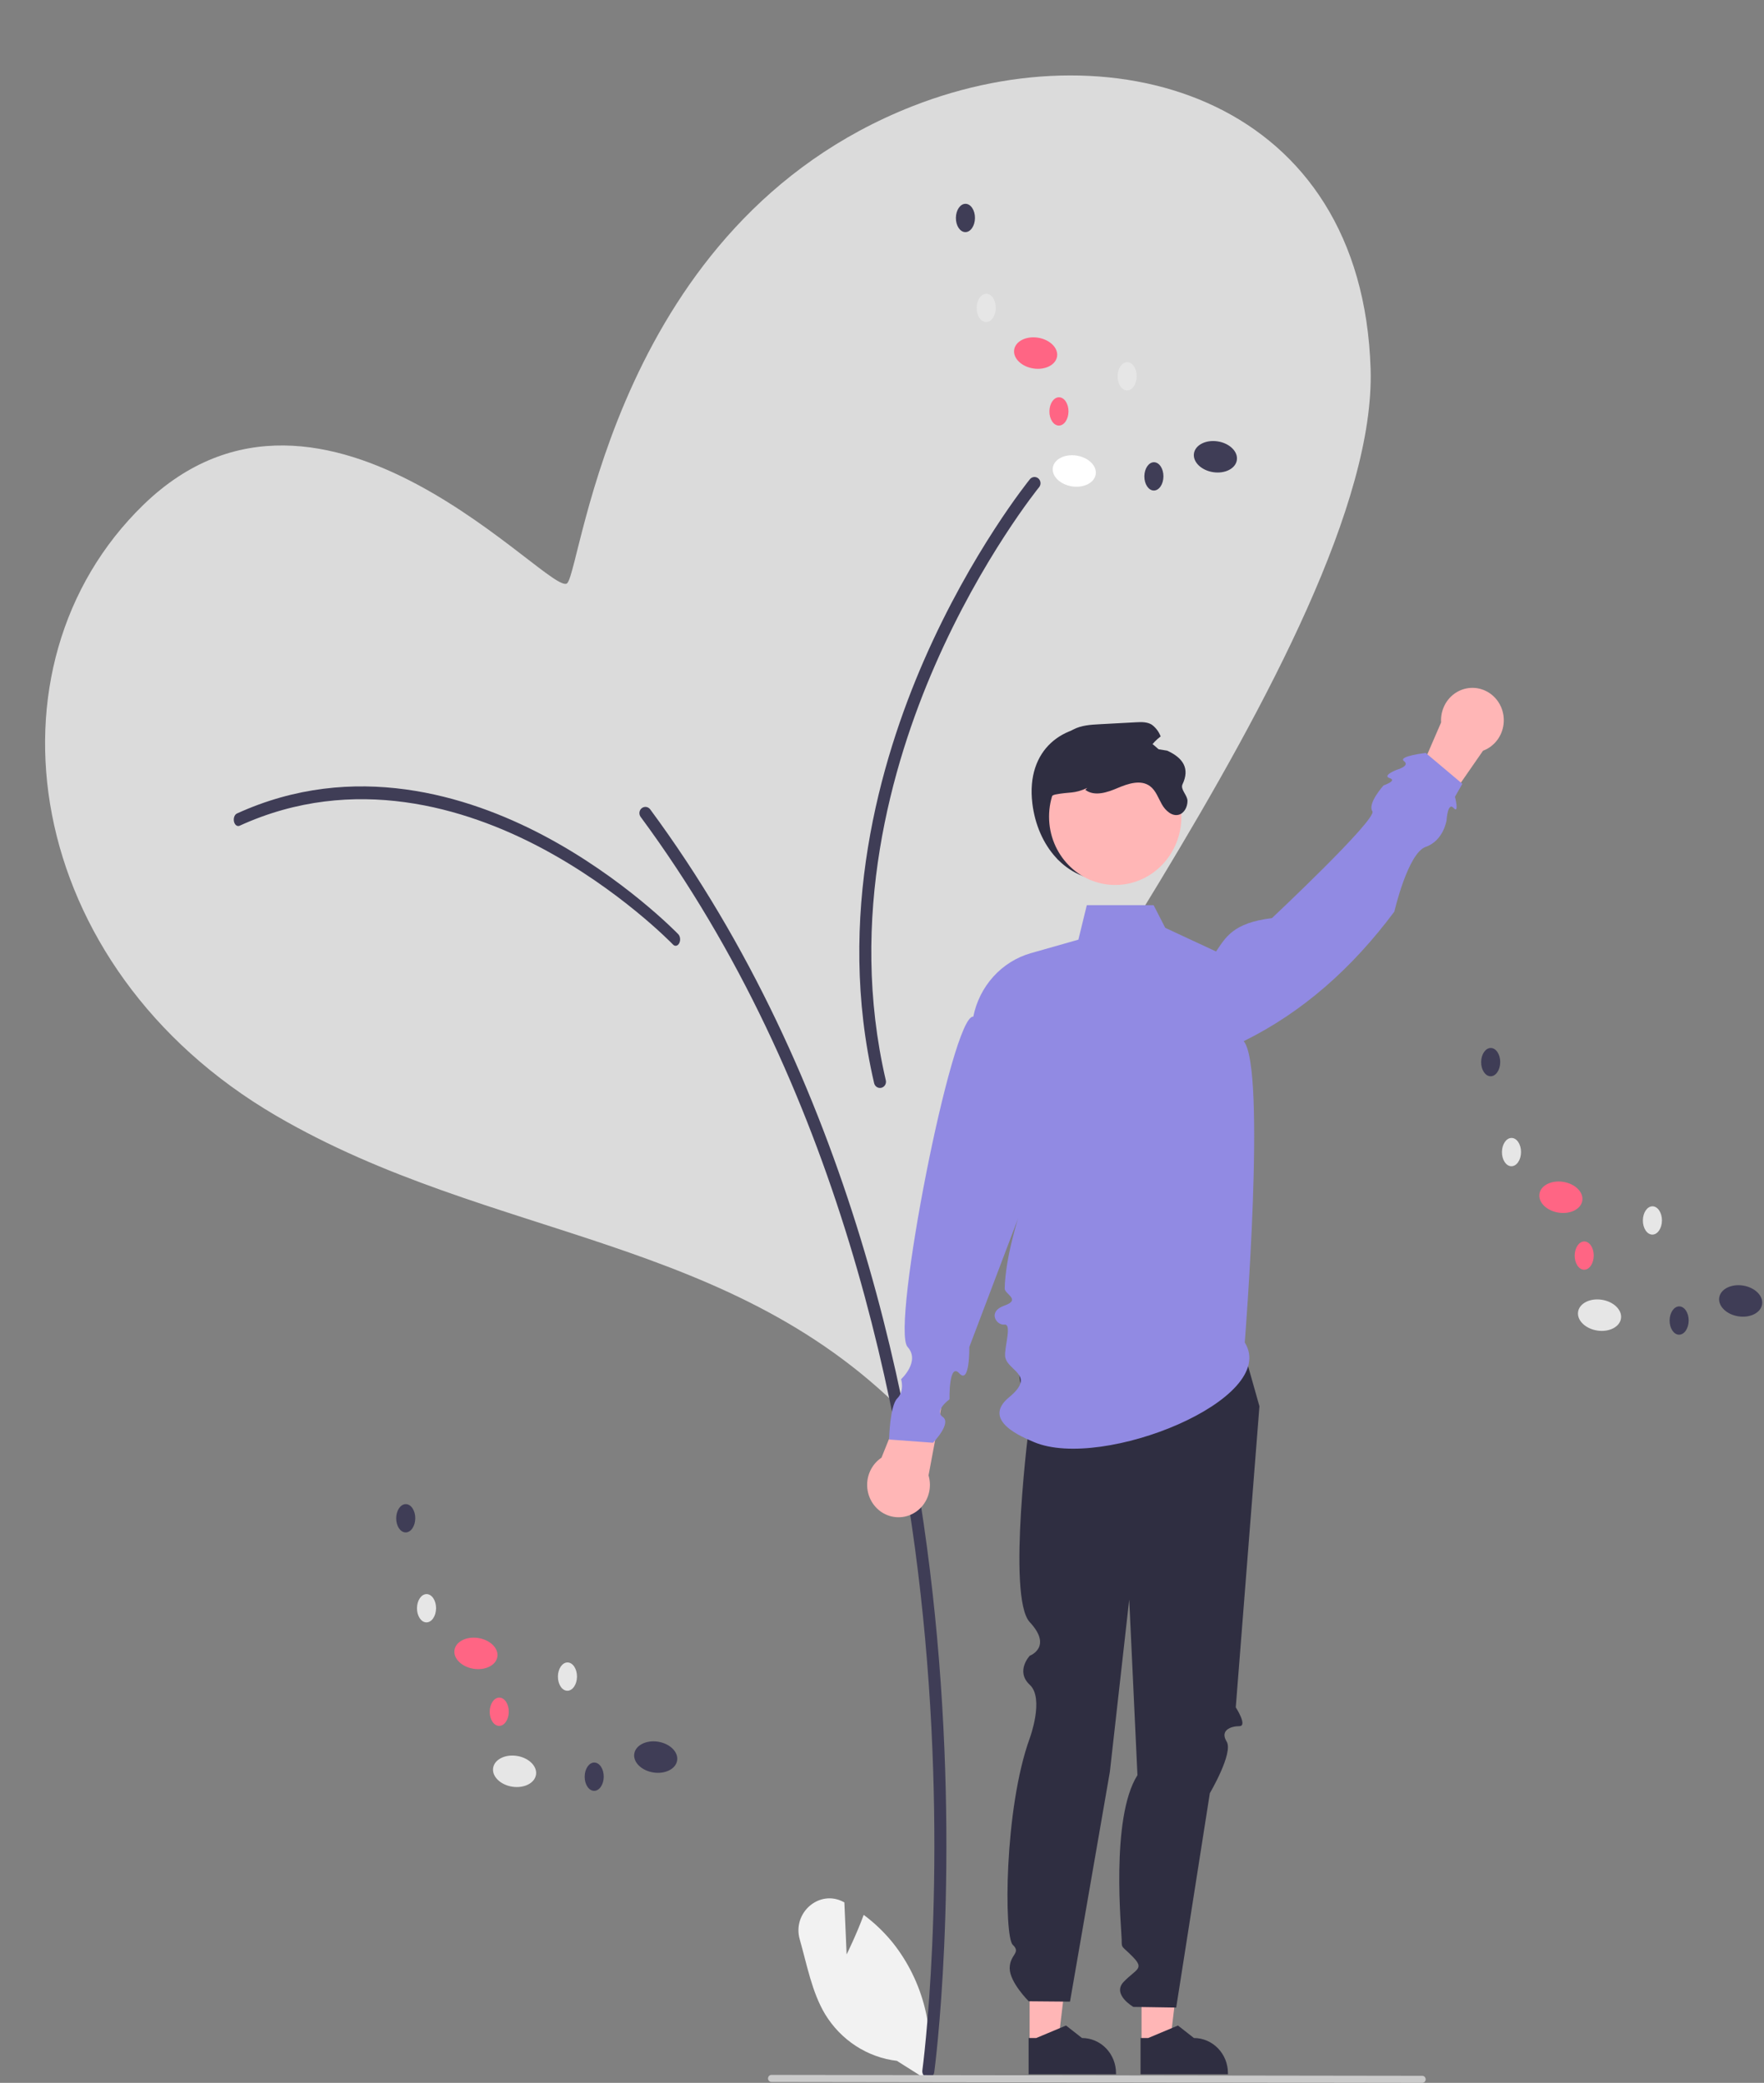 <svg width="166" height="196" viewBox="0 0 166 196" fill="none" xmlns="http://www.w3.org/2000/svg">
<rect x="0" y="0" width="166" height="196" fill="#808080" stroke="none"/>
<g clip-path="url(#clip0_8774_42652)">
<path d="M79.67 183.917L79.459 179.018C79.437 179.006 79.415 178.994 79.393 178.983C77.13 177.758 74.537 179.975 75.26 182.504C75.94 184.883 76.397 187.449 77.641 189.531C78.377 190.741 79.366 191.764 80.537 192.526C81.708 193.287 83.029 193.767 84.404 193.929L87.279 195.745C87.673 193.476 87.586 191.146 87.024 188.915C86.461 186.684 85.437 184.605 84.021 182.822C83.217 181.83 82.296 180.946 81.278 180.192C80.589 182.065 79.67 183.917 79.67 183.917Z" fill="#F2F2F2"/>
<path d="M25.998 105C46.28 116.831 69.142 116.119 85.855 133.726C87.021 131.725 89.275 125.963 88.964 118.92C88.576 110.117 129.757 59.935 128.98 34.726C128.202 9.517 105.253 2.37 85.855 10C57.891 21 54.779 53.237 53.389 54.868C51.999 56.5 30.499 31 13.499 47.5C-2.11 62.65 1.998 91 25.998 105Z" fill="#DBDBDB"/>
<path d="M87.357 195.503C87.493 195.503 87.624 195.452 87.727 195.36C87.829 195.268 87.897 195.141 87.916 195.002C87.94 194.828 90.293 177.316 88.179 154.041C86.228 132.547 79.96 101.587 61.186 76.161C61.141 76.1 61.084 76.049 61.02 76.01C60.956 75.971 60.885 75.946 60.811 75.936C60.738 75.925 60.663 75.93 60.591 75.95C60.519 75.969 60.452 76.003 60.393 76.05C60.334 76.096 60.284 76.154 60.246 76.221C60.209 76.287 60.185 76.36 60.175 76.436C60.165 76.512 60.17 76.59 60.189 76.664C60.208 76.738 60.241 76.807 60.286 76.868C78.899 102.075 85.116 132.808 87.053 154.15C89.154 177.289 86.82 194.665 86.796 194.838C86.785 194.92 86.791 195.005 86.814 195.085C86.837 195.165 86.876 195.239 86.929 195.302C86.982 195.366 87.048 195.416 87.122 195.451C87.195 195.486 87.275 195.503 87.357 195.503Z" fill="#3F3D56"/>
<path d="M63.58 89C63.669 89 63.755 88.96 63.827 88.885C63.899 88.81 63.952 88.705 63.979 88.584C64.007 88.463 64.007 88.332 63.98 88.211C63.952 88.09 63.899 87.985 63.827 87.91C63.777 87.857 58.682 82.582 51.065 78.575C44.023 74.872 33.316 71.514 22.293 76.554C22.24 76.578 22.192 76.617 22.149 76.668C22.107 76.719 22.072 76.781 22.047 76.852C22.022 76.922 22.006 76.999 22.002 77.078C21.997 77.157 22.003 77.236 22.02 77.312C22.037 77.387 22.063 77.457 22.099 77.518C22.134 77.578 22.178 77.628 22.227 77.664C22.276 77.701 22.329 77.723 22.384 77.729C22.439 77.736 22.495 77.727 22.547 77.703C33.344 72.766 43.858 76.068 50.776 79.707C58.284 83.657 63.284 88.833 63.334 88.885C63.406 88.96 63.492 89 63.58 89Z" fill="#3F3D56"/>
<path d="M97.915 45.513C97.924 45.39 97.894 45.267 97.831 45.163C97.768 45.058 97.675 44.976 97.564 44.93C97.454 44.883 97.332 44.874 97.216 44.904C97.1 44.933 96.996 45 96.919 45.094C96.864 45.161 91.434 51.862 86.944 62.151C82.795 71.663 78.613 86.285 82.26 101.931C82.295 102.081 82.386 102.211 82.514 102.292C82.642 102.373 82.796 102.398 82.942 102.362C83.088 102.325 83.213 102.231 83.292 102.099C83.37 101.967 83.394 101.808 83.359 101.658C79.787 86.333 83.898 71.976 87.976 62.63C92.401 52.488 97.73 45.912 97.783 45.846C97.86 45.752 97.906 45.636 97.915 45.513Z" fill="#3F3D56"/>
<path d="M97.149 75.6C97.626 79.572 100.294 82.847 104.172 82.847C106.035 82.847 107.821 82.083 109.138 80.724C110.455 79.365 111.195 77.522 111.195 75.6C111.195 71.597 108.034 68.723 104.172 68.353C100.074 67.96 96.537 70.5 97.149 75.6Z" fill="#2F2E41"/>
<path d="M107.424 192.312L110.099 192.311L111.371 181.667L107.424 181.667L107.424 192.312Z" fill="#FFB6B6"/>
<path d="M107.33 195.19L115.554 195.19V195.083C115.554 194.207 115.217 193.367 114.616 192.747C114.016 192.128 113.202 191.78 112.353 191.78H112.353L110.851 190.604L108.048 191.78L107.33 191.78L107.33 195.19Z" fill="#2F2E41"/>
<path d="M96.891 192.312L99.566 192.311L100.838 181.667L96.891 181.667L96.891 192.312Z" fill="#FFB6B6"/>
<path d="M96.797 195.19L105.021 195.19V195.083C105.021 194.207 104.683 193.367 104.083 192.747C103.483 192.128 102.669 191.78 101.82 191.78H101.82L100.318 190.604L97.515 191.78L96.797 191.78L96.797 195.19Z" fill="#2F2E41"/>
<path d="M116.628 125.642L118.519 132.332L116.291 160.663C116.291 160.663 117.438 162.434 116.628 162.434C115.818 162.434 114.779 162.827 115.433 163.885C116.088 164.943 113.851 168.741 113.851 168.741L110.686 188.914L106.653 188.852C106.653 188.852 104.603 187.674 105.754 186.482C106.904 185.29 107.715 185.29 106.634 184.175C105.554 183.06 105.554 183.396 105.554 182.531C105.554 181.667 104.471 171.099 107.038 167.045L106.265 150.518L104.443 166.729L100.692 188.356L96.808 188.323C96.808 188.323 95.013 186.538 95.017 185.217C95.02 183.896 96.125 183.787 95.302 183.005C94.48 182.224 94.48 170.221 96.911 163.549C96.911 163.549 98.286 159.822 96.908 158.544C95.529 157.267 96.906 155.805 96.906 155.805C96.906 155.805 99.089 154.991 96.904 152.645C94.719 150.299 96.892 133.706 96.892 133.706C96.892 133.706 94.504 127.008 96.923 124.374C99.342 121.74 116.628 125.642 116.628 125.642Z" fill="#2F2E41"/>
<path d="M82.953 137.168L86.327 128.755L88.984 130.279L87.379 138.836C87.54 139.379 87.551 139.956 87.411 140.505C87.271 141.053 86.986 141.55 86.587 141.94C86.188 142.33 85.692 142.598 85.154 142.713C84.616 142.828 84.058 142.785 83.541 142.591C83.025 142.396 82.572 142.057 82.233 141.611C81.893 141.165 81.681 140.631 81.62 140.067C81.559 139.504 81.651 138.934 81.887 138.422C82.122 137.909 82.492 137.475 82.953 137.168Z" fill="#FFB6B6"/>
<path d="M139.559 70.644L134.426 78.049L132.172 75.943L135.614 67.983C135.577 67.418 135.693 66.852 135.95 66.351C136.206 65.85 136.593 65.432 137.067 65.145C137.541 64.859 138.084 64.714 138.633 64.728C139.182 64.742 139.717 64.914 140.177 65.224C140.637 65.534 141.003 65.97 141.236 66.484C141.469 66.998 141.558 67.568 141.494 68.131C141.43 68.694 141.215 69.228 140.873 69.671C140.531 70.115 140.076 70.452 139.559 70.644Z" fill="#FFB6B6"/>
<path d="M117.137 126.328C120.466 131.657 103.731 138.42 97.31 135.705C96.186 135.229 92.318 133.659 94.962 131.482C97.605 129.305 94.655 128.999 94.585 127.581C94.539 126.634 95.249 124.556 94.508 124.645C93.766 124.734 92.898 123.424 94.513 122.86C96.129 122.296 94.531 121.782 94.545 121.247C94.699 115.406 99.042 106.115 99.042 106.115L91.217 126.757C91.217 126.757 91.275 130.328 90.277 129.237C89.279 128.146 89.352 131.678 89.352 131.678C89.352 131.678 87.868 132.746 88.721 133.341C89.574 133.936 87.802 135.764 87.802 135.764L83.668 135.459C83.668 135.459 83.733 132.29 84.439 131.589C85.144 130.888 84.798 129.785 84.798 129.785C84.798 129.785 86.636 128.106 85.403 126.743C83.819 124.99 89.597 95.378 91.591 95.671C91.873 94.255 92.528 92.948 93.486 91.892C94.443 90.837 95.664 90.076 97.014 89.692L101.48 88.423L102.273 85.177H108.56L109.655 87.31L114.436 89.536C115.336 88.225 116.009 86.844 119.696 86.396C119.696 86.396 129.631 77.068 129.146 76.339C128.661 75.611 130.201 73.906 130.201 73.906C130.201 73.906 131.516 73.462 130.774 73.224C130.032 72.987 131.435 72.439 131.435 72.439C131.435 72.439 132.734 72.087 132.121 71.623C131.508 71.159 134.166 70.854 134.166 70.854L137.615 73.757L136.918 74.977C136.918 74.977 137.343 76.638 136.788 76.031C136.233 75.425 136.129 77.184 136.129 77.184C136.129 77.184 135.846 79.111 134.166 79.692C132.487 80.272 131.213 85.786 131.213 85.786C127.252 91.101 122.578 95.247 117.038 97.976C119.197 100.533 117.137 126.328 117.137 126.328Z" fill="#918AE3"/>
<path d="M104.948 83.277C108.387 83.277 111.175 80.4 111.175 76.851C111.175 73.302 108.387 70.424 104.948 70.424C101.509 70.424 98.721 73.302 98.721 76.851C98.721 80.4 101.509 83.277 104.948 83.277Z" fill="#FFB6B6"/>
<path d="M98.499 77.551C98.697 78.947 99.85 80.896 99.58 80.896C99.31 80.896 97.389 75.139 99.31 74.764C100.703 74.491 101.014 74.73 102.316 74.148L102.132 74.326C102.994 74.973 104.193 74.574 105.176 74.153C106.162 73.735 107.359 73.337 108.223 73.98C108.766 74.385 108.995 75.087 109.333 75.683C109.671 76.283 110.295 76.849 110.937 76.665C111.453 76.517 111.75 75.92 111.748 75.368C111.745 74.817 111.049 74.291 111.283 73.796C111.978 72.329 111.353 71.329 109.838 70.638C109.287 70.552 108.736 70.464 108.185 70.374C108.474 69.961 108.824 69.598 109.222 69.298C109.054 68.852 108.763 68.468 108.385 68.191C107.945 67.921 107.399 67.94 106.889 67.968C105.749 68.029 104.61 68.091 103.472 68.152C102.629 68.197 101.757 68.25 101.003 68.648C100.063 69.147 99.447 70.12 98.999 71.109C97.994 73.334 98.153 75.123 98.499 77.551Z" fill="#2F2E41"/>
<path d="M72.595 195.914L133.841 196C133.926 196 134.008 195.965 134.068 195.903C134.128 195.841 134.162 195.756 134.162 195.668C134.162 195.58 134.128 195.496 134.068 195.433C134.008 195.371 133.926 195.336 133.841 195.336L72.595 195.251C72.51 195.251 72.428 195.286 72.368 195.348C72.307 195.41 72.273 195.494 72.273 195.582C72.273 195.671 72.307 195.755 72.368 195.817C72.428 195.879 72.51 195.914 72.595 195.914Z" fill="#CACACA"/>
<path d="M50.443 166.985C50.556 166.184 49.743 165.399 48.628 165.232C47.512 165.064 46.517 165.578 46.404 166.378C46.291 167.179 47.103 167.964 48.219 168.132C49.334 168.299 50.33 167.786 50.443 166.985Z" fill="#E6E6E6"/>
<path d="M63.724 165.648C63.837 164.847 63.025 164.062 61.909 163.894C60.794 163.727 59.798 164.24 59.685 165.041C59.572 165.842 60.385 166.627 61.5 166.794C62.616 166.962 63.612 166.448 63.724 165.648Z" fill="#3F3D56"/>
<path d="M46.806 155.889C46.919 155.088 46.107 154.304 44.991 154.136C43.876 153.969 42.88 154.482 42.767 155.283C42.654 156.084 43.467 156.868 44.582 157.036C45.698 157.203 46.694 156.69 46.806 155.889Z" fill="#FF6584"/>
<path d="M41.035 151.344C41.04 150.609 40.643 150.01 40.147 150.006C39.652 150.002 39.246 150.595 39.24 151.33C39.235 152.066 39.632 152.665 40.128 152.668C40.623 152.672 41.029 152.08 41.035 151.344Z" fill="#E6E6E6"/>
<path d="M39.078 142.879C39.083 142.144 38.686 141.545 38.19 141.541C37.695 141.537 37.289 142.13 37.283 142.865C37.278 143.6 37.675 144.199 38.171 144.203C38.666 144.207 39.072 143.614 39.078 142.879Z" fill="#3F3D56"/>
<path d="M54.297 157.777C54.302 157.042 53.905 156.443 53.409 156.439C52.913 156.435 52.507 157.028 52.502 157.763C52.497 158.499 52.894 159.098 53.389 159.102C53.885 159.105 54.291 158.513 54.297 157.777Z" fill="#E6E6E6"/>
<path d="M47.879 161.084C47.884 160.349 47.487 159.75 46.991 159.746C46.495 159.742 46.089 160.335 46.084 161.07C46.079 161.805 46.476 162.405 46.971 162.408C47.467 162.412 47.873 161.819 47.879 161.084Z" fill="#FF6584"/>
<path d="M56.814 167.196C56.82 166.461 56.422 165.862 55.927 165.858C55.431 165.854 55.025 166.447 55.02 167.182C55.014 167.917 55.411 168.516 55.907 168.52C56.403 168.524 56.809 167.931 56.814 167.196Z" fill="#3F3D56"/>
<path d="M152.543 124.061C152.656 123.26 151.843 122.475 150.728 122.308C149.612 122.14 148.616 122.654 148.503 123.454C148.39 124.255 149.203 125.04 150.319 125.208C151.434 125.375 152.43 124.862 152.543 124.061Z" fill="#E6E6E6"/>
<path d="M165.824 122.724C165.937 121.923 165.124 121.138 164.009 120.97C162.893 120.803 161.897 121.316 161.785 122.117C161.672 122.918 162.484 123.703 163.6 123.87C164.715 124.038 165.711 123.524 165.824 122.724Z" fill="#3F3D56"/>
<path d="M148.904 112.965C149.017 112.164 148.204 111.38 147.089 111.212C145.973 111.045 144.977 111.558 144.865 112.359C144.752 113.16 145.564 113.944 146.68 114.112C147.795 114.279 148.791 113.766 148.904 112.965Z" fill="#FF6584"/>
<path d="M143.135 108.42C143.14 107.685 142.743 107.086 142.247 107.082C141.751 107.078 141.345 107.671 141.34 108.406C141.334 109.141 141.732 109.741 142.227 109.744C142.723 109.748 143.129 109.155 143.135 108.42Z" fill="#E6E6E6"/>
<path d="M141.177 99.955C141.183 99.22 140.785 98.621 140.29 98.617C139.794 98.613 139.388 99.206 139.383 99.941C139.377 100.676 139.775 101.275 140.27 101.279C140.766 101.283 141.172 100.69 141.177 99.955Z" fill="#3F3D56"/>
<path d="M156.396 114.853C156.402 114.118 156.004 113.519 155.509 113.515C155.013 113.511 154.607 114.104 154.602 114.839C154.596 115.575 154.994 116.174 155.489 116.178C155.985 116.181 156.391 115.589 156.396 114.853Z" fill="#E6E6E6"/>
<path d="M149.978 118.16C149.984 117.425 149.586 116.826 149.091 116.822C148.595 116.818 148.189 117.411 148.184 118.146C148.178 118.881 148.576 119.48 149.071 119.484C149.567 119.488 149.973 118.895 149.978 118.16Z" fill="#FF6584"/>
<path d="M158.912 124.272C158.917 123.537 158.52 122.938 158.024 122.934C157.529 122.93 157.123 123.523 157.117 124.258C157.112 124.993 157.509 125.592 158.005 125.596C158.5 125.6 158.906 125.007 158.912 124.272Z" fill="#3F3D56"/>
<path d="M103.113 44.623C103.226 43.823 102.413 43.038 101.298 42.87C100.182 42.703 99.186 43.216 99.074 44.017C98.961 44.818 99.773 45.603 100.889 45.77C102.004 45.938 103 45.424 103.113 44.623Z" fill="white"/>
<path d="M116.394 43.286C116.507 42.485 115.695 41.7 114.579 41.533C113.464 41.365 112.468 41.879 112.355 42.68C112.242 43.48 113.055 44.265 114.17 44.433C115.286 44.6 116.282 44.087 116.394 43.286Z" fill="#3F3D56"/>
<path d="M99.477 33.528C99.589 32.727 98.777 31.942 97.661 31.775C96.546 31.607 95.55 32.12 95.437 32.921C95.324 33.722 96.137 34.507 97.252 34.675C98.368 34.842 99.364 34.329 99.477 33.528Z" fill="#FF6584"/>
<path d="M93.705 28.983C93.71 28.248 93.313 27.649 92.817 27.645C92.322 27.641 91.915 28.234 91.91 28.969C91.905 29.704 92.302 30.303 92.798 30.307C93.293 30.311 93.699 29.718 93.705 28.983Z" fill="#E6E6E6"/>
<path d="M91.748 20.517C91.753 19.782 91.356 19.183 90.86 19.179C90.365 19.175 89.959 19.768 89.953 20.503C89.948 21.239 90.345 21.838 90.841 21.842C91.336 21.846 91.742 21.253 91.748 20.517Z" fill="#3F3D56"/>
<path d="M106.967 35.416C106.972 34.681 106.575 34.082 106.079 34.078C105.583 34.074 105.177 34.667 105.172 35.402C105.166 36.137 105.564 36.736 106.059 36.74C106.555 36.744 106.961 36.151 106.967 35.416Z" fill="#E6E6E6"/>
<path d="M100.549 38.723C100.554 37.988 100.157 37.389 99.661 37.385C99.165 37.381 98.759 37.974 98.754 38.709C98.749 39.444 99.146 40.043 99.641 40.047C100.137 40.051 100.543 39.458 100.549 38.723Z" fill="#FF6584"/>
<path d="M109.484 44.835C109.489 44.1 109.092 43.501 108.597 43.497C108.101 43.493 107.695 44.086 107.689 44.821C107.684 45.556 108.081 46.155 108.577 46.159C109.073 46.163 109.479 45.57 109.484 44.835Z" fill="#3F3D56"/>
</g>
<defs>
<clipPath id="clip0_8774_42652">
<rect width="165.668" height="195.266" fill="white" transform="translate(0.166 0.734)"/>
</clipPath>
</defs>
</svg>
